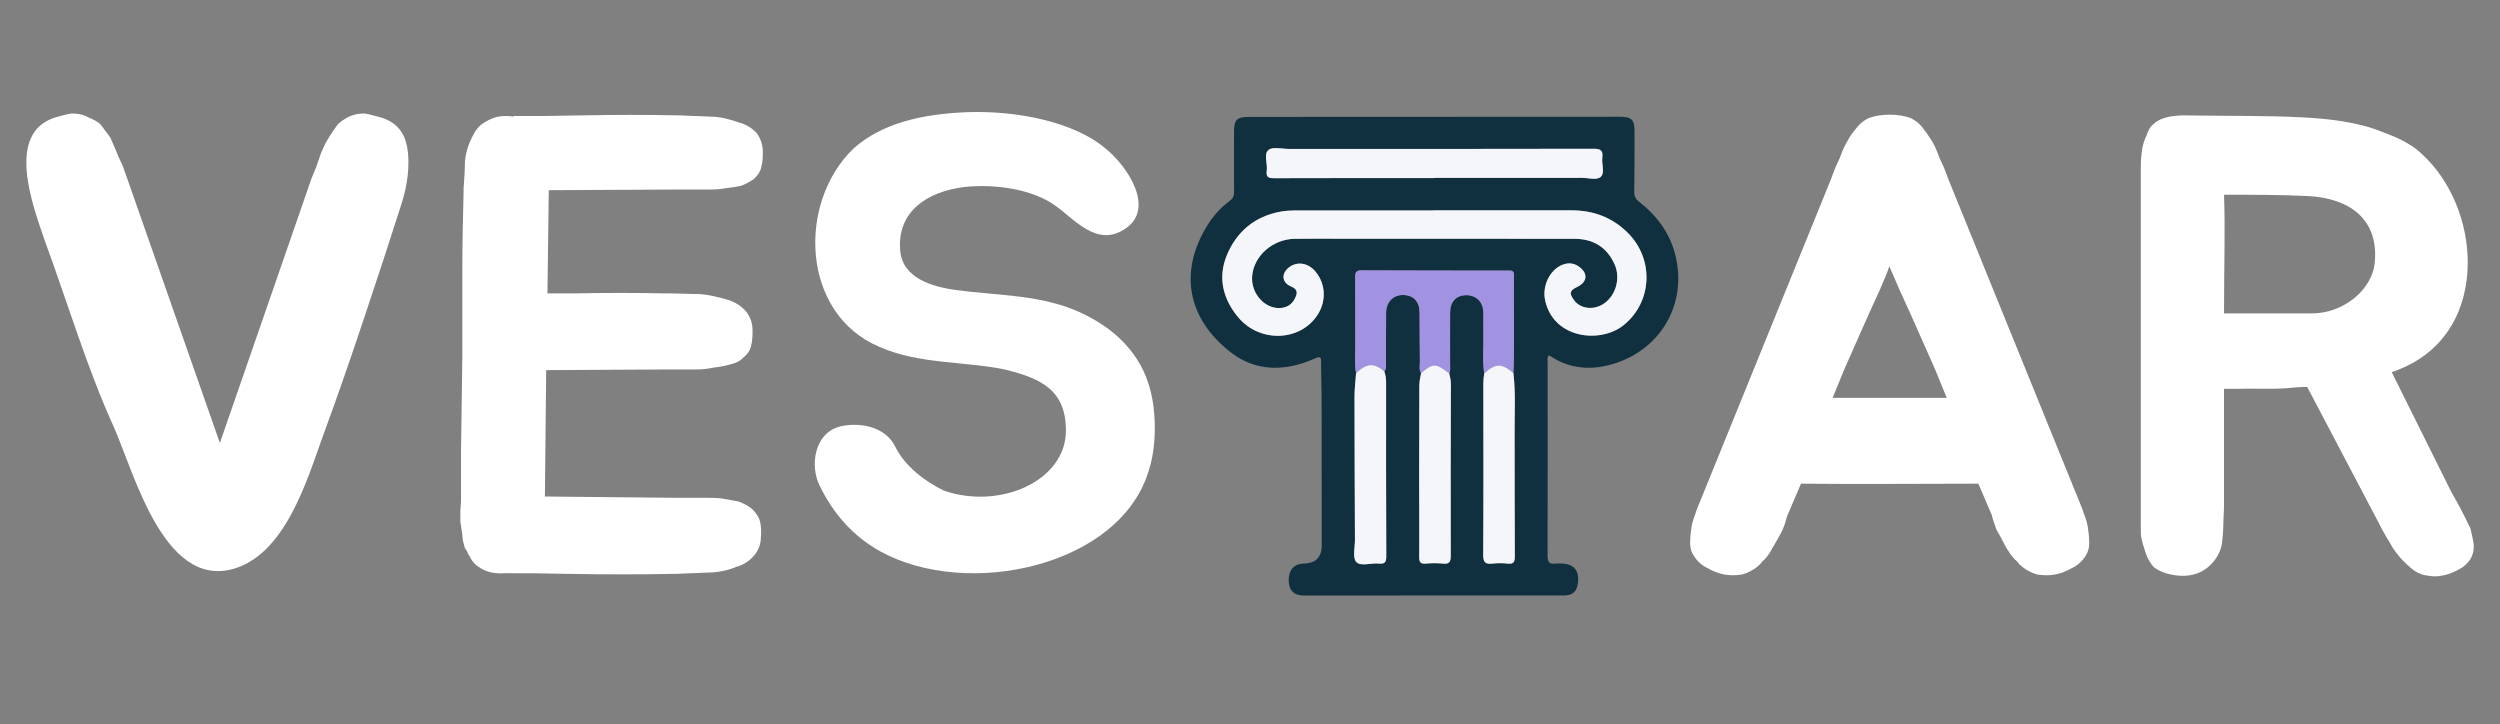 <?xml version="1.0" encoding="UTF-8"?><svg id="Layer_2" xmlns="http://www.w3.org/2000/svg" width="1104.56" height="319.95" viewBox="0 0 1104.56 319.95"><rect x="0" y="0" width="1104.56" height="319.95" fill="#808080" stroke="none"/><defs><style>.cls-1{fill:#a293e2;}.cls-1,.cls-2,.cls-3,.cls-4{stroke-width:0px;}.cls-2{fill:#103040;}.cls-3{fill:#fff;}.cls-4{fill:#f5f6f9;}</style></defs><g id="Layer_1-2"><path class="cls-2" d="m684.16,157.1c-.69,1.09-.37,2.23-.37,3.29,0,28.39.06,56.78-.04,85.18,0,2.89.89,3.84,3.61,3.42.66-.1,1.34-.02,2.02-.02,5.9-.02,8.56,3,7.76,8.8-.5,3.65-2.34,5.31-6.02,5.31-38.38.02-76.76.04-115.14.04-4.29,0-6.56-2.34-6.61-6.68-.05-4.64,2.39-7.37,6.68-7.45q7.94-.16,7.93-8.12c-.02-21.88-.02-43.77-.07-65.65-.01-5.05-.27-10.1-.21-15.14.03-2.53-.51-2.7-2.78-1.68-12.89,5.76-25.97,6-37.27-2.82-18.5-14.46-23.25-34.94-10.22-55.99,2.62-4.24,5.94-7.91,9.93-10.87,1.47-1.1,1.88-2.25,1.87-3.94-.05-8.87-.02-17.73,0-26.6,0-5.27,1.25-6.52,6.56-6.52,54.65-.03,109.3-.05,163.96-.07,5.09,0,6.43,1.28,6.43,6.31,0,8.87.02,17.73-.14,26.6-.04,2.13.59,3.45,2.28,4.76,8.21,6.4,13.99,14.51,16.21,24.81,4.65,21.55-7.72,41.1-28.61,46.97-9.11,2.56-18.49,1.97-26.83-3.67-.24-.17-.6-.17-.94-.26Zm-15.52,7.73c.6-14.45.06-28.91.25-43.36.03-2.16-1.32-1.91-2.67-1.91-21.53-.02-43.05,0-64.58-.11-2.5-.01-2.91.91-2.89,3.12.1,10.09-.01,20.18.05,30.27.02,4.02-.4,8.06.35,12.07-.24,3.46-.69,6.91-.69,10.37,0,21.09.1,42.18.19,63.27.01,3.35-1.13,7.87.57,9.73,1.96,2.14,6.56.36,9.98.72,2.67.28,3.3-.66,3.29-3.28-.11-25.58-.1-51.16-.08-76.73,0-1.7-.23-3.32-.8-4.9.99-1.14.75-2.55.75-3.86.04-7.4-.06-14.8.05-22.19.07-4.69,3.23-7.78,7.55-7.7,4.6.08,7.2,2.84,7.24,7.78.06,7.29.03,14.57.13,21.86.02,1.63-.48,3.36.55,4.89-.4,1.86-.78,3.7-.78,5.63,0,13.78-.07,27.56-.08,41.34,0,11.43.13,22.86.02,34.28-.02,2.42.67,3.09,2.99,2.89,2.45-.21,4.95-.25,7.39,0,2.74.28,3.56-.51,3.55-3.39-.09-25.32,0-50.64.06-75.96,0-1.6-.34-3.1-.73-4.62.62-1.28.37-2.65.38-3.98.02-7.74-.05-15.47.01-23.21.03-4.55,2.72-7.35,6.9-7.45,4.49-.1,7.63,2.85,7.77,7.44.1,3.25-.06,6.5.03,9.75.17,5.81-.51,11.64.37,17.43-.51,2.89-.38,5.81-.38,8.73.01,23.78.09,47.56-.07,71.34-.02,3.37.96,4.27,4.09,3.91,2.21-.25,4.5-.23,6.72,0,2.51.25,3.16-.56,3.15-3.11-.13-18.4-.04-36.79-.1-55.19-.03-8.63.49-17.27-.53-25.87Zm-35.53-71.91s0,.04,0,.06c-18.29,0-36.57-.02-54.86.02-4.14,0-8.29-.24-12.4.5-11.58,2.08-19.65,9.03-23.89,19.51-3.93,9.72-1.64,19.17,5.2,27.27,9.54,11.3,27.42,10.64,35.03-1.26,3.84-6.01,3.52-13.49-.82-18.85-3.18-3.93-7.94-4.84-11.61-2.22-3.75,2.68-3.57,6.87.68,8.61,3.3,1.35,2.75,3.28,1.58,5.52-1.21,2.32-3.14,3.65-5.84,3.97-7.08.84-13.67-6.34-12.94-14.21.82-8.88,9.11-16.16,18.78-16.33,6.73-.11,13.46-.04,20.19-.04,34.44,0,68.88.02,103.32.03,8.34,0,14.41,3.63,17.86,11.3,2.68,5.97.64,13.53-4.51,17.19-4.59,3.26-10.65,2.59-13.52-1.49-2.11-3-1.82-4.14,1.43-5.69,4.62-2.2,4.97-6.1.78-9.04-1.83-1.29-3.81-1.71-6.05-1.16-6.08,1.48-10.35,9.09-8.83,16.08,3.69,17.02,24.37,19.15,34.54,11.07,12.89-10.25,13.68-29.25,1.99-40.87-6.95-6.91-15.27-9.94-24.85-9.96-20.42-.04-40.84-.01-61.25-.01Zm.58-14.24v-.08c21.76,0,43.52.02,65.29-.03,2.88,0,6.64,1.27,8.4-.55,1.75-1.8.22-5.56.57-8.42.37-3.02-.62-3.88-3.75-3.87-44.87.11-89.74.07-134.61.08-3.13,0-7.24-1.1-9.13.45-2.2,1.81-.31,6.1-.77,9.26-.4,2.82.86,3.22,3.34,3.21,23.56-.09,47.11-.05,70.67-.05Z"/><path class="cls-4" d="m633.11,92.92c20.42,0,40.84-.03,61.25.01,9.58.02,17.9,3.05,24.85,9.96,11.68,11.62,10.9,30.62-1.99,40.87-10.16,8.08-30.85,5.95-34.54-11.07-1.51-6.98,2.75-14.6,8.83-16.08,2.23-.54,4.21-.13,6.05,1.16,4.18,2.94,3.84,6.84-.78,9.04-3.26,1.55-3.54,2.69-1.43,5.69,2.87,4.08,8.93,4.75,13.52,1.49,5.15-3.66,7.19-11.21,4.51-17.19-3.44-7.67-9.52-11.3-17.86-11.3-34.44,0-68.88-.02-103.32-.03-6.73,0-13.46-.07-20.19.04-9.67.16-17.96,7.44-18.78,16.33-.73,7.87,5.87,15.05,12.94,14.21,2.7-.32,4.63-1.66,5.84-3.97,1.17-2.24,1.72-4.17-1.58-5.52-4.25-1.74-4.43-5.93-.68-8.61,3.67-2.62,8.43-1.71,11.61,2.22,4.34,5.36,4.67,12.84.82,18.85-7.61,11.9-25.49,12.56-35.03,1.26-6.84-8.11-9.12-17.55-5.2-27.27,4.24-10.49,12.31-17.43,23.89-19.51,4.12-.74,8.27-.49,12.4-.5,18.29-.04,36.57-.02,54.86-.02,0-.02,0-.04,0-.06Z"/><path class="cls-1" d="m599.15,164.91c-.75-4-.33-8.05-.35-12.07-.06-10.09.05-20.18-.05-30.27-.02-2.21.39-3.14,2.89-3.12,21.53.11,43.05.09,64.58.11,1.35,0,2.69-.26,2.67,1.91-.19,14.45.36,28.91-.24,43.37-5.24-4.42-7.87-4.38-12.88.19-.88-5.79-.2-11.62-.37-17.43-.1-3.25.07-6.5-.03-9.75-.14-4.59-3.29-7.54-7.77-7.44-4.18.1-6.87,2.9-6.9,7.45-.06,7.73,0,15.47-.01,23.21,0,1.33.24,2.7-.38,3.97-6-4.65-7.08-4.67-12.42-.18-1.03-1.53-.53-3.26-.55-4.89-.1-7.29-.08-14.57-.13-21.86-.04-4.94-2.63-7.7-7.24-7.78-4.32-.08-7.48,3.01-7.55,7.7-.11,7.4-.01,14.8-.05,22.19,0,1.32.23,2.72-.75,3.87-4.54-3.87-7.79-3.65-12.46.83Z"/><path class="cls-4" d="m633.68,78.68c-23.56,0-47.11-.03-70.67.05-2.48,0-3.74-.39-3.34-3.21.45-3.17-1.44-7.46.77-9.26,1.89-1.55,6-.45,9.13-.45,44.87,0,89.74.03,134.61-.08,3.14,0,4.13.85,3.75,3.87-.35,2.86,1.18,6.62-.57,8.42-1.76,1.82-5.52.54-8.4.55-21.76.05-43.52.03-65.29.03v.08Z"/><path class="cls-4" d="m627.88,164.85c5.35-4.49,6.42-4.47,12.42.18.39,1.52.73,3.02.73,4.62-.06,25.32-.15,50.64-.06,75.96,0,2.88-.81,3.67-3.55,3.39-2.44-.25-4.94-.21-7.39,0-2.32.2-3.01-.48-2.99-2.89.11-11.43-.02-22.86-.02-34.28,0-13.78.08-27.56.08-41.34,0-1.93.38-3.77.78-5.63Z"/><path class="cls-4" d="m599.15,164.91c4.67-4.49,7.93-4.7,12.46-.83.57,1.58.8,3.2.8,4.9-.02,25.58-.04,51.16.08,76.73.01,2.62-.62,3.56-3.29,3.28-3.42-.36-8.02,1.42-9.98-.72-1.7-1.86-.56-6.39-.57-9.73-.09-21.09-.18-42.18-.19-63.27,0-3.46.45-6.91.69-10.37Z"/><path class="cls-4" d="m655.77,165.02c5-4.57,7.63-4.61,12.88-.19,1.02,8.61.5,17.25.53,25.87.07,18.4-.03,36.79.1,55.19.02,2.55-.63,3.36-3.15,3.11-2.22-.22-4.51-.25-6.72,0-3.13.36-4.11-.54-4.09-3.91.17-23.78.09-47.56.07-71.34,0-2.92-.13-5.83.38-8.73Z"/><path class="cls-3" d="m177.49,89.75c-9.4,29.63-25.07,76.64-33.05,98-7.41,19.66-15.95,52.99-37.89,62.39-33.33,13.68-47.01-40.74-56.41-61.82-11.68-25.64-20.8-56.12-30.48-82.33-5.13-15.1-17.38-47.29,4.84-54.13,2.28-.57,4.84-1.42,7.12-1.71,2.56,0,4.84.28,7.41,1.71,1.99.85,3.99,1.71,5.41,3.13,1.42,1.99,2.85,3.7,4.27,5.7,1.14,2.56,1.99,4.56,2.85,6.55.85,2.56,2.28,4.84,2.85,6.55l1.71,4.84,41.03,117.09,40.46-116.81,1.99-4.84c.57-1.71,1.42-3.99,2.28-6.55.85-2,1.71-3.99,3.13-6.27,1.14-1.99,2.56-3.99,3.99-5.98,1.14-1.42,3.13-2.56,4.56-3.42,2.85-1.42,5.41-1.71,7.41-1.71,2.28.28,4.84,1.14,7.12,1.71,7.12,1.99,10.54,6.84,11.68,12.54,1.71,8.55,0,18.23-2.28,25.36Z"/><path class="cls-3" d="m242.45,84.91l-.57,44.73h11.4c15.38-.29,26.21-.29,41.03,0h1.42c4.56,0,8.83.28,13.11.28,4.56.29,8.83,1.42,12.82,2.56,3.42,1.14,5.98,2.85,7.98,5.13,1.99,2.56,2.85,5.41,2.85,8.26,0,2,0,4.56-.57,6.55-.29,2-1.42,3.99-3.7,5.7-1.14,1.42-3.13,2.28-5.41,2.85-1.99.57-4.56,1.14-7.41,1.42-2.56.57-5.13.85-7.98.85h-13.39l-52.71.29-.57,55.84,56.69.57h13.39c2.85,0,5.7,0,7.98.29,2.85.57,5.41.85,7.69,1.42,2.28.85,4.27,1.99,5.7,3.13,1.99,1.99,3.13,3.7,3.7,5.98.29,1.71.57,3.99.29,6.27,0,3.13-.86,5.7-2.85,8.26-1.99,2.28-4.56,4.27-7.98,5.13-3.99,1.71-8.26,2.56-13.11,2.56-4.27.28-8.83.28-13.11.57h-1.71c-14.81.29-30.2.29-46.15,0-14.81-.29-16.24-.29-28.21-.29-3.99.29-7.69-.28-10.83-2.28-1.99-1.14-3.7-2.85-4.84-5.41-.57-.57-.86-1.42-.86-1.71-.28-.57-.85-1.14-1.14-1.71-.57-1.99-1.14-3.99-1.14-5.98-.29-1.71-.57-3.7-.86-5.7v-4.56c0-1.42.29-3.13.29-4.56v-22.22l.57-41.03v-37.89c0-13.67.28-23.08.57-35.61v-1.42c.29-3.99.57-7.69.57-11.4.28-3.99,1.42-7.69,3.13-11.11,1.42-2.85,3.13-5.41,5.98-6.84,2.85-1.71,5.41-2.56,8.83-2.56,1.42,0,2.28,0,3.42.28v-.28c13.67,0,14.53,0,30.2-.29,15.1-.29,28.21-.29,42.74,0h1.14c4.27.29,8.83.29,13.1.57,4.27,0,8.55,1.14,12.54,2.56,3.13.85,5.98,2.56,7.98,4.84,1.71,2.56,2.56,5.13,2.56,7.98,0,2.28,0,4.56-.57,6.27-.28,2.28-1.42,3.99-3.42,5.98-1.42.85-3.13,1.99-5.41,2.85-2.28.57-4.84.85-7.12,1.14-2.85.57-5.41.57-8.26.57h-12.82l-56.98.29v.85Z"/><path class="cls-3" d="m507.69,207.41c-12.25,42.73-80.06,57.55-118.8,36.18-12.25-6.84-20.8-16.81-26.78-29.06-4.27-8.55-2.56-23.36,9.4-26.21,7.98-1.71,19.66-.29,24.22,9.4,3.99,7.98,12.54,14.81,21.37,19.09,25.07,8.55,53.85-4.56,53.85-26.5,0-17.95-10.83-23.08-27.07-27.07-17.95-3.7-37.89-2.28-55.27-9.97-34.76-14.53-36.47-63.82-11.4-87.75,12.25-10.83,29.34-15.1,49.86-15.95,22.79-.85,47.86,4.56,61.25,15.95,9.69,7.69,22.79,27.07,8.26,35.9-11.97,7.69-21.94-4.56-29.91-10.26-10.26-7.69-27.35-9.97-40.46-8.55-16.52,2-29.91,10.83-28.49,27.92.85,12.25,13.96,16.24,25.07,17.66,16.81,2.28,34.47,1.99,50.71,8.26,16.52,6.55,29.06,17.66,33.9,33.05,3.7,10.83,3.7,27.64.29,37.89Z"/><path class="cls-3" d="m923.08,239.89c0,2.28-.57,4.27-1.99,6.27-1.14,1.71-3.13,3.7-5.7,4.84-4.84,2.85-9.69,3.7-15.1,2.85-2.28-.57-4.84-1.71-7.12-3.7-.57-.57-1.14-.85-1.42-1.42-.29-.29-.86-1.14-1.43-1.42-1.71-1.71-2.85-3.7-3.99-5.41-.85-1.71-1.71-3.42-2.85-5.41-.86-1.42-1.71-2.85-1.99-4.27-.57-1.42-1.14-3.13-1.43-4.56l-5.98-13.96c-25.93,0-52.42.29-78.35,0l-5.98,13.96c-.57,1.42-.85,3.13-1.42,4.56-.57,1.42-1.14,2.85-2,4.27-1.14,1.99-1.99,3.7-3.13,5.41-.85,1.71-1.99,3.7-3.7,5.41-.57.29-1.14,1.14-1.42,1.42-.29.57-.85.85-1.42,1.42-2.28,1.99-4.84,3.13-7.12,3.7-5.41.85-10.26,0-15.1-2.85-2.56-1.14-4.56-3.13-5.7-4.84-1.42-1.99-2-3.99-2-6.27,0-2.56.29-4.56.57-6.84.29-1.71.85-3.7,1.42-5.13.57-1.71.85-2.28.85-2.56l59.26-145.87,1.71-4.56c.85-2.28,1.99-3.99,2.85-6.55.85-2.28,1.71-4.27,3.13-6.55,1.14-2.28,2.85-4.27,4.27-5.98,1.42-1.71,3.13-2.85,4.84-3.7,5.41-1.99,13.11-1.99,18.52,0,1.71.85,3.42,1.99,4.84,3.7,1.42,1.71,2.85,3.7,4.27,5.98,1.42,2.28,2.28,4.27,3.13,6.55.86,2.56,1.99,4.27,2.85,6.55l1.71,4.56,59.26,145.87c0,.29.28.86.85,2.56.57,1.42,1.14,3.42,1.42,5.13.29,2.28.57,4.27.57,6.84Zm-68.09-76.64c-4.84-10.83-9.97-22.79-15.67-35.04-1.42-3.42-3.13-7.12-4.56-10.54-1.14,3.42-2.85,7.12-4.27,10.54-5.7,12.25-10.83,24.22-15.67,35.04l-5.13,12.54h50.43l-5.13-12.54Z"/><path class="cls-3" d="m1092.31,245.3c-.85,2.28-2.28,3.7-3.99,5.13-1.71,1.14-3.99,2.28-6.27,3.13-2.85.85-5.7,1.42-8.83.85-3.13-.28-5.7-1.42-7.98-3.42-3.42-2.85-5.7-5.41-7.98-8.83-1.71-3.13-4.28-6.84-6.27-11.11l-31.62-60.11c-3.13,0-6.27.29-9.12.57-7.98.57-14.81,0-22.22.28h-5.41v51.57c0,2.85-.29,5.41-.29,8.55,0,1.71-.28,5.41-.57,7.98-.57,4.27-3.42,9.12-7.98,11.97-3.99,2.56-9.12,3.13-14.53,1.99-2.85-.57-4.84-1.42-7.12-2.85-1.43-1.14-2.56-3.13-3.42-4.84-.85-1.99-1.42-4.27-1.99-5.98-.57-2-.86-3.42-.86-5.41V72.94c0-2.28.29-4.84.57-6.84.29-2.28,1.14-4.56,1.99-6.27.57-1.99,1.43-3.7,2.85-4.84,2.28-2.28,6.55-4.27,15.67-3.99,16.81.29,33.9,0,50.43.85,11.11.57,24.22,1.99,34.76,6.27,3.13,1.14,6.55,2.56,9.4,3.99,3.7,1.99,6.27,3.7,8.55,5.98,13.1,11.97,20.23,30.48,20.23,47.86,0,20.23-9.4,39.03-30.48,47.29-.85.57-2.28.86-3.13,1.14l26.21,52.71,2.56,4.56c.86,1.42,1.99,3.7,2.85,5.41,1.14,1.99,1.99,4.27,3.13,6.27.57,2.28,1.14,4.84,1.42,6.55.29,1.99,0,3.99-.57,5.41Zm-70.65-106.84c13.39,0,26.78-10.26,27.63-23.08,1.43-18.8-11.39-27.92-29.91-28.77-11.11-.57-25.07-.57-36.75-.57.57,15.67,0,30.48,0,52.42h39.03Z"/></g></svg>